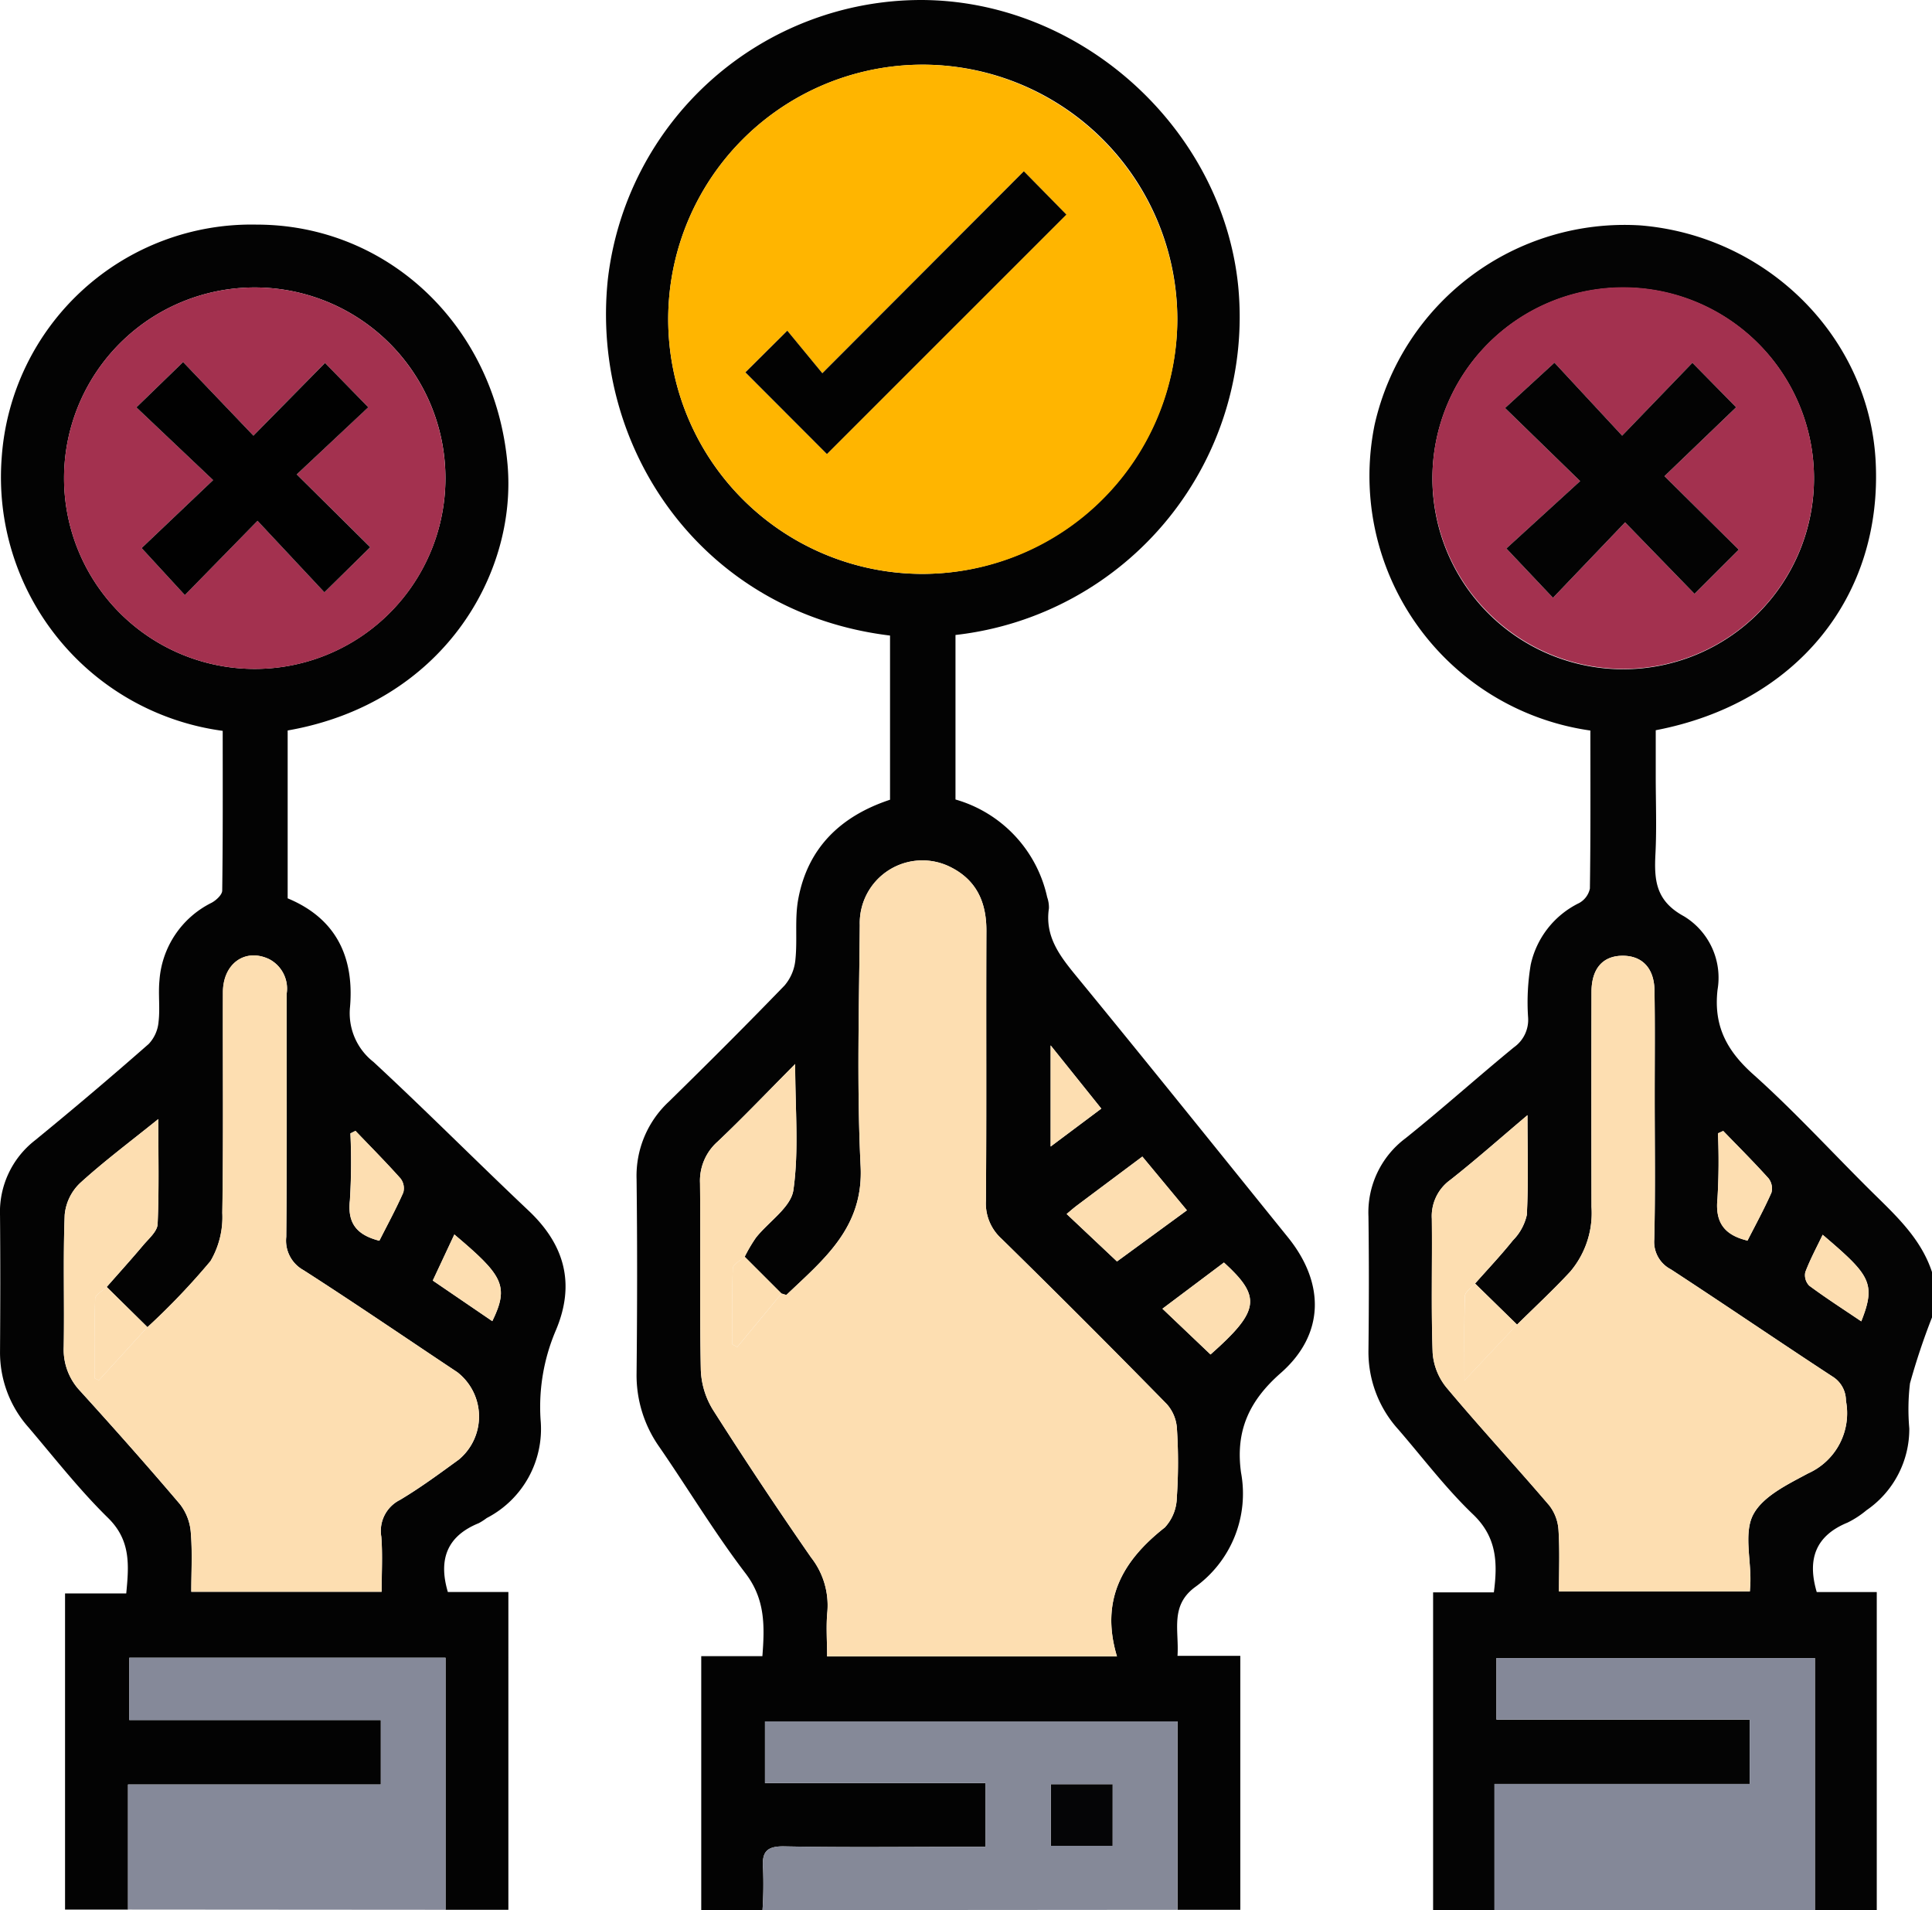 <svg xmlns="http://www.w3.org/2000/svg" width="163.938" height="162.047" viewBox="0 0 163.938 162.047">
  <g id="Grupo_166545" data-name="Grupo 166545" transform="translate(-0.915 -2.762)">
    <g id="Grupo_166546" data-name="Grupo 166546" transform="translate(0.915 2.762)">
      <path id="Trazado_239411" data-name="Trazado 239411" d="M354.524,202.028h-5.208V175.075h5.154c.332-2.534.254-4.689-1.769-6.621-2.3-2.2-4.245-4.781-6.336-7.2a9.791,9.791,0,0,1-2.535-6.709c.042-3.787.049-7.575,0-11.362a7.857,7.857,0,0,1,3.154-6.64c3.12-2.5,6.1-5.176,9.19-7.71a2.85,2.85,0,0,0,1.2-2.562,19.166,19.166,0,0,1,.225-4.45,7.628,7.628,0,0,1,4.109-5.228,1.838,1.838,0,0,0,.912-1.225c.066-4.424.041-8.849.041-13.408a21.81,21.81,0,0,1-18.308-25.945A21.739,21.739,0,0,1,366.9,59.106c10.8.88,19.412,9.5,19.967,20,.607,11.493-6.725,20.541-18.66,22.828v3.915c0,2.187.087,4.378-.024,6.56-.114,2.235.006,4,2.428,5.313a6.1,6.1,0,0,1,2.84,6.233c-.345,3.054.775,5.16,3.022,7.168,3.414,3.053,6.526,6.444,9.777,9.68,2.128,2.119,4.418,4.11,5.4,7.1v3.842a57.56,57.56,0,0,0-1.87,5.6,18.514,18.514,0,0,0-.057,3.826,8.355,8.355,0,0,1-3.634,6.937,8.047,8.047,0,0,1-1.6,1.044c-2.657,1.089-3.466,3.032-2.621,5.893h5.094v26.974h-5.248V180.647H354.691v5.218h21.492v5.461H354.524Zm1.915-49.669-3.561-3.483c1.077-1.217,2.2-2.4,3.212-3.667a4.425,4.425,0,0,0,1.18-2.158c.142-2.691.056-5.395.056-8.461-2.346,1.979-4.4,3.8-6.558,5.5a3.779,3.779,0,0,0-1.558,3.29c.042,3.787-.067,7.579.069,11.361a5.251,5.251,0,0,0,1.176,2.96c2.843,3.392,5.853,6.643,8.729,10.008a3.8,3.8,0,0,1,.777,2.111c.111,1.731.036,3.474.036,5.172h16.2c.02-.365.042-.625.046-.886.03-1.917-.556-4.166.253-5.659.841-1.552,2.936-2.547,4.652-3.472a5.585,5.585,0,0,0,3.2-6.156,2.4,2.4,0,0,0-1.13-2.048c-4.593-3-9.128-6.1-13.723-9.1a2.619,2.619,0,0,1-1.412-2.552c.1-4.052.037-8.108.036-12.163,0-2.988.032-5.976-.018-8.963-.031-1.875-1.044-2.918-2.67-2.926-1.692-.009-2.668,1.064-2.673,3.062q-.026,9.123,0,18.245a7.686,7.686,0,0,1-1.8,5.486c-1.441,1.56-3.006,3-4.517,4.5M349.258,80.6a16.189,16.189,0,0,0,32.378-.057,16.189,16.189,0,1,0-32.378.057m24.674,55.328-.445.2a53.639,53.639,0,0,1-.04,5.533c-.207,1.983.536,3.088,2.548,3.569.674-1.324,1.412-2.67,2.03-4.068a1.4,1.4,0,0,0-.247-1.213c-1.24-1.38-2.557-2.69-3.846-4.025m11.714,16.157c1.307-3.28.687-3.963-3.274-7.346-.509,1.066-1.065,2.091-1.473,3.171a1.271,1.271,0,0,0,.331,1.147c1.395,1.034,2.859,1.975,4.417,3.028" transform="translate(-227.711 -39.984)" fill="#040404"/>
      <path id="Trazado_239412" data-name="Trazado 239412" d="M166.05,164.808h-5.2V143.262h5.188c.2-2.567.244-4.83-1.431-7.025-2.612-3.424-4.844-7.135-7.29-10.689a10.548,10.548,0,0,1-1.954-6.283c.056-5.494.065-10.989,0-16.483a8.588,8.588,0,0,1,2.74-6.562c3.314-3.248,6.6-6.526,9.825-9.863a3.917,3.917,0,0,0,.913-2.192c.176-1.691-.067-3.442.236-5.1.8-4.4,3.639-7.084,7.793-8.457V56.68c-15.9-1.925-25.451-15.862-23.946-30.213A26.776,26.776,0,0,1,179.5,2.762c13.655.024,25.587,10.965,26.915,24.29a27.151,27.151,0,0,1-23.991,29.579V70.588a11.081,11.081,0,0,1,7.78,8.288,2.654,2.654,0,0,1,.149.941c-.363,2.408.936,4.063,2.354,5.791,6.02,7.335,11.96,14.737,17.924,22.119,3.153,3.9,3.129,8.238-.613,11.521-2.709,2.376-3.848,4.945-3.364,8.446a9.768,9.768,0,0,1-3.922,9.726c-2.124,1.586-1.323,3.685-1.469,5.818h5.329v21.545h-5.331V148.8h-35v5.234H184.98v5.406h-1.867c-5.064,0-10.13.064-15.193-.038-1.533-.031-1.942.475-1.822,1.9a33.681,33.681,0,0,1-.048,3.51m-1.514-55.431a13.172,13.172,0,0,1,.958-1.624c1.08-1.361,2.967-2.571,3.175-4.035.479-3.365.152-6.844.152-10.692-2.378,2.393-4.427,4.544-6.581,6.584a4.426,4.426,0,0,0-1.493,3.521c.054,5.281-.039,10.565.068,15.845a6.927,6.927,0,0,0,1.038,3.4q4.028,6.34,8.318,12.512a6.584,6.584,0,0,1,1.383,4.58c-.121,1.24-.023,2.5-.023,3.812h24.594c-1.451-4.84.528-8.16,4.059-10.937a3.826,3.826,0,0,0,1.019-2.518,44.218,44.218,0,0,0,.007-5.916,3.427,3.427,0,0,0-.865-2.042q-6.952-7.081-14.031-14.036a4.023,4.023,0,0,1-1.308-3.209c.059-7.629.007-15.259.04-22.889.01-2.4-.811-4.279-3-5.394a5.315,5.315,0,0,0-7.743,4.889c-.055,6.829-.263,13.671.071,20.484.254,5.19-3.116,7.87-6.264,10.871-.065.061-.3-.054-.451-.086Zm36.712-79.56A21.6,21.6,0,1,0,179.687,51.45a21.7,21.7,0,0,0,21.561-21.633m-9.391,75.938,4.272,4.025,5.933-4.338-3.781-4.558c-1.943,1.452-3.77,2.814-5.593,4.182-.253.189-.487.4-.831.689m12.207,11.915c4.167-3.689,4.355-4.877,1.139-7.8l-5.218,3.918,4.079,3.881M190.5,100.029l4.3-3.217-4.3-5.364Z" transform="translate(-101.347 -2.762)" fill="#030303"/>
      <path id="Trazado_239413" data-name="Trazado 239413" d="M11.777,201.979H6.435V175.16h5.192c.236-2.429.388-4.512-1.544-6.408-2.429-2.381-4.542-5.089-6.754-7.688a9.557,9.557,0,0,1-2.412-6.431c.026-3.84.033-7.681,0-11.521a7.7,7.7,0,0,1,2.978-6.4q4.893-4,9.64-8.169a3.12,3.12,0,0,0,.833-1.864c.139-1.158-.034-2.351.077-3.514a7.99,7.99,0,0,1,4.426-6.6c.388-.21.9-.681.9-1.037.062-4.523.041-9.047.041-13.547A21.713,21.713,0,0,1,1.06,78.786,21.24,21.24,0,0,1,22.677,59.034c11.145-.006,20.276,8.606,21.306,20.36.818,9.34-5.549,20.264-18.659,22.555V116.19c4.1,1.7,5.652,4.965,5.293,9.205a5.239,5.239,0,0,0,1.982,4.668c4.46,4.13,8.747,8.447,13.167,12.621,3.062,2.891,3.976,6.2,2.329,10.121a16.516,16.516,0,0,0-1.309,7.618,8.512,8.512,0,0,1-4.57,8.34,5.432,5.432,0,0,1-.67.433c-2.639,1.069-3.469,3.006-2.629,5.843h5.136V202H38.721V180.614H11.887V185.9H33.23v5.469H11.777ZM9.966,149.163c1.034-1.177,2.086-2.339,3.095-3.538.471-.56,1.2-1.175,1.226-1.791.13-2.884.058-5.777.058-8.916-2.382,1.922-4.6,3.577-6.641,5.435a4.259,4.259,0,0,0-1.3,2.685c-.146,3.728-.017,7.465-.082,11.2a5.1,5.1,0,0,0,1.4,3.754c2.868,3.157,5.7,6.346,8.464,9.6a4.46,4.46,0,0,1,.917,2.389c.14,1.667.042,3.354.042,5.041H33.3c0-1.607.092-3.147-.027-4.672a2.938,2.938,0,0,1,1.575-3.117c1.736-1.032,3.371-2.241,5.008-3.431a4.754,4.754,0,0,0-.137-7.412c-4.347-2.889-8.655-5.837-13.048-8.654a2.858,2.858,0,0,1-1.463-2.825c.068-6.879.026-13.759.037-20.639a2.82,2.82,0,0,0-1.5-2.926c-2.026-.951-3.9.379-3.91,2.813-.02,6.24.049,12.481-.052,18.719a7.361,7.361,0,0,1-1,4.086,59.607,59.607,0,0,1-5.352,5.61l-3.456-3.405M22.494,96.727A16.181,16.181,0,1,0,6.351,80.535,16.178,16.178,0,0,0,22.494,96.727m8.584,39.189-.432.216a52.036,52.036,0,0,1-.045,5.693c-.22,1.99.648,2.937,2.5,3.414.681-1.345,1.413-2.693,2.031-4.09a1.368,1.368,0,0,0-.232-1.19c-1.234-1.384-2.543-2.7-3.826-4.042m6.563,12.7,5.049,3.444c1.472-3.01.871-3.9-3.219-7.352l-1.83,3.908" transform="translate(-0.915 -39.979)" fill="#030303"/>
      <path id="Trazado_239414" data-name="Trazado 239414" d="M375.416,439.547v-10.7h21.659v-5.462H375.583v-5.218H402.6v21.378l-27.188,0" transform="translate(-248.603 -277.503)" fill="#848898"/>
      <path id="Trazado_239415" data-name="Trazado 239415" d="M32.992,439.446V428.838H54.446v-5.469H33.1v-5.287H59.936v21.383l-26.944-.019" transform="translate(-22.13 -277.447)" fill="#858999"/>
      <path id="Trazado_239416" data-name="Trazado 239416" d="M191.994,450.041a33.681,33.681,0,0,0,.047-3.51c-.12-1.424.29-1.93,1.822-1.9,5.063.1,10.128.038,15.193.038h1.866v-5.406H192.2v-5.234h35v15.986l-35.213.026m29.7-10.671h-5.235v5.216H221.7Z" transform="translate(-127.291 -287.994)" fill="#858998"/>
      <path id="Trazado_239417" data-name="Trazado 239417" d="M366.949,273.506c1.511-1.495,3.076-2.94,4.516-4.5a7.686,7.686,0,0,0,1.8-5.486q-.016-9.123,0-18.245c.006-2,.982-3.071,2.674-3.062,1.626.008,2.639,1.051,2.67,2.926.05,2.987.017,5.975.017,8.963,0,4.055.061,8.111-.036,12.163A2.621,2.621,0,0,0,380,268.817c4.6,3,9.13,6.093,13.723,9.1a2.4,2.4,0,0,1,1.13,2.048,5.585,5.585,0,0,1-3.2,6.156c-1.716.925-3.811,1.921-4.652,3.473-.81,1.493-.223,3.742-.253,5.659,0,.26-.027.52-.046.886h-16.2c0-1.7.075-3.441-.036-5.172a3.807,3.807,0,0,0-.777-2.111c-2.876-3.365-5.886-6.617-8.729-10.008a5.254,5.254,0,0,1-1.175-2.96c-.136-3.783-.027-7.574-.069-11.361a3.781,3.781,0,0,1,1.558-3.29c2.157-1.693,4.212-3.517,6.558-5.5,0,3.066.086,5.769-.056,8.461a4.424,4.424,0,0,1-1.18,2.158c-1.015,1.267-2.136,2.45-3.213,3.667-.3.352-.847.694-.859,1.056-.08,2.231-.04,4.467-.04,7.167l4.461-4.74" transform="translate(-238.221 -161.131)" fill="#fddeb1"/>
      <path id="Trazado_239418" data-name="Trazado 239418" d="M359.865,91.008a16.189,16.189,0,1,1,16.194,16.132,16.232,16.232,0,0,1-16.194-16.132m19.689-.218,6.082-5.844-3.709-3.772-5.962,6.181-5.744-6.19-4.189,3.844,6.37,6.2-6.261,5.715,3.955,4.183,6.119-6.4,5.892,6.065,3.749-3.746-6.3-6.235" transform="translate(-238.318 -50.393)" fill="#a3314f"/>
      <path id="Trazado_239419" data-name="Trazado 239419" d="M431.717,286.1c1.29,1.335,2.607,2.645,3.846,4.024a1.4,1.4,0,0,1,.247,1.213c-.618,1.4-1.356,2.744-2.03,4.068-2.013-.482-2.756-1.586-2.549-3.569a53.607,53.607,0,0,0,.041-5.533l.445-.2" transform="translate(-285.497 -190.155)" fill="#fddeb1"/>
      <path id="Trazado_239420" data-name="Trazado 239420" d="M457.983,319.462c-1.558-1.053-3.023-1.993-4.417-3.028a1.271,1.271,0,0,1-.331-1.147c.408-1.081.964-2.105,1.473-3.171,3.962,3.383,4.581,4.066,3.274,7.346" transform="translate(-300.047 -207.363)" fill="#fddeb1"/>
      <path id="Trazado_239421" data-name="Trazado 239421" d="M372.34,327.823l-4.461,4.74c0-2.7-.04-4.936.04-7.167.013-.362.559-.7.859-1.056l3.561,3.483" transform="translate(-243.611 -215.448)" fill="#fddeb1"/>
      <path id="Trazado_239422" data-name="Trazado 239422" d="M183.247,255.041c.154.033.387.148.451.086,3.148-3,6.518-5.681,6.264-10.871-.334-6.813-.126-13.655-.071-20.484a5.315,5.315,0,0,1,7.743-4.889c2.187,1.114,3.009,3,3,5.394-.033,7.629.019,15.259-.04,22.889a4.024,4.024,0,0,0,1.308,3.209q7.091,6.941,14.031,14.036a3.424,3.424,0,0,1,.865,2.041,44.162,44.162,0,0,1-.007,5.916,3.827,3.827,0,0,1-1.019,2.518c-3.531,2.777-5.511,6.1-4.059,10.937H187.119c0-1.31-.1-2.571.023-3.812a6.583,6.583,0,0,0-1.383-4.58q-4.274-6.177-8.318-12.512a6.924,6.924,0,0,1-1.038-3.4c-.108-5.28-.015-10.563-.068-15.845a4.427,4.427,0,0,1,1.493-3.521c2.154-2.04,4.2-4.191,6.581-6.584,0,3.848.327,7.327-.152,10.692-.209,1.463-2.1,2.673-3.175,4.034a13.113,13.113,0,0,0-.958,1.624c-.351.321-.991.63-1.005.966-.092,2.152-.047,4.31-.047,6.466l.421.231,3.756-4.538" transform="translate(-116.934 -145.302)" fill="#fddeb1"/>
      <path id="Trazado_239423" data-name="Trazado 239423" d="M211.566,40.531a21.6,21.6,0,1,1-21.628-21.57,21.693,21.693,0,0,1,21.628,21.57M181.832,51.994,202.149,31.68l-3.61-3.674-17.1,17.133-2.972-3.608-3.555,3.535,6.919,6.928" transform="translate(-111.665 -13.476)" fill="#ffb500"/>
      <path id="Trazado_239424" data-name="Trazado 239424" d="M268.206,297.4c.344-.286.579-.5.831-.689,1.823-1.368,3.65-2.73,5.593-4.182l3.78,4.558-5.933,4.338-4.272-4.025" transform="translate(-177.696 -194.412)" fill="#fddeb1"/>
      <path id="Trazado_239425" data-name="Trazado 239425" d="M296.291,326.872l-4.079-3.881,5.218-3.918c3.216,2.923,3.028,4.11-1.139,7.8" transform="translate(-193.573 -211.964)" fill="#fddeb1"/>
      <path id="Trazado_239426" data-name="Trazado 239426" d="M264.185,273.249v-8.581l4.3,5.364-4.3,3.217" transform="translate(-175.037 -175.982)" fill="#fddeb1"/>
      <path id="Trazado_239427" data-name="Trazado 239427" d="M188.571,320.738l-3.756,4.538-.421-.231c0-2.156-.045-4.314.047-6.466.014-.336.655-.644,1.005-.966l3.124,3.124" transform="translate(-122.258 -210.999)" fill="#fddeb1"/>
      <path id="Trazado_239428" data-name="Trazado 239428" d="M23.985,273.657a59.7,59.7,0,0,0,5.352-5.61,7.363,7.363,0,0,0,1-4.086c.1-6.238.031-12.479.051-18.719.008-2.434,1.885-3.764,3.911-2.813a2.821,2.821,0,0,1,1.5,2.926c-.011,6.88.031,13.76-.037,20.64a2.858,2.858,0,0,0,1.463,2.824c4.393,2.817,8.7,5.765,13.048,8.654a4.754,4.754,0,0,1,.137,7.412c-1.637,1.19-3.272,2.4-5.007,3.431a2.939,2.939,0,0,0-1.575,3.117c.119,1.524.027,3.065.027,4.672H27.711c0-1.687.1-3.374-.042-5.04a4.46,4.46,0,0,0-.917-2.389c-2.76-3.251-5.6-6.441-8.464-9.6a5.1,5.1,0,0,1-1.4-3.754c.065-3.732-.063-7.47.082-11.2a4.261,4.261,0,0,1,1.3-2.685c2.037-1.858,4.259-3.513,6.641-5.434,0,3.138.072,6.031-.058,8.916-.028.616-.755,1.231-1.226,1.791-1.008,1.2-2.06,2.361-3.095,3.538-.341.33-.964.648-.978.991-.089,2.25-.046,4.5-.046,6.758l.36.169,4.12-4.513" transform="translate(-11.477 -161.069)" fill="#fddeb1"/>
      <path id="Trazado_239429" data-name="Trazado 239429" d="M33.113,107.139a16.181,16.181,0,1,1,16.214-16.13,16.157,16.157,0,0,1-16.214,16.13m3.6-16.5,6.065-5.7-3.67-3.759L33.037,87.35l-5.966-6.244-3.963,3.843,6.51,6.17-6.067,5.766,3.668,3.987,6.166-6.3,5.675,6.065,3.89-3.824-6.235-6.177" transform="translate(-11.533 -50.391)" fill="#a3314f"/>
      <path id="Trazado_239430" data-name="Trazado 239430" d="M89,286.079c1.283,1.341,2.592,2.658,3.826,4.042a1.368,1.368,0,0,1,.232,1.19c-.617,1.4-1.35,2.745-2.031,4.09-1.855-.477-2.723-1.424-2.5-3.414a52.127,52.127,0,0,0,.044-5.693l.432-.216" transform="translate(-58.833 -190.143)" fill="#fddeb1"/>
      <path id="Trazado_239431" data-name="Trazado 239431" d="M109.372,315.948l1.83-3.908c4.09,3.452,4.691,4.342,3.219,7.352l-5.049-3.444" transform="translate(-72.646 -207.313)" fill="#fddeb1"/>
      <path id="Trazado_239432" data-name="Trazado 239432" d="M29.082,328.6l-4.12,4.513-.36-.169c0-2.254-.043-4.508.046-6.758.014-.343.637-.662.978-.992l3.456,3.405" transform="translate(-16.574 -216.016)" fill="#fddeb1"/>
      <rect id="Rectángulo_52096" data-name="Rectángulo 52096" width="5.235" height="5.216" transform="translate(89.172 151.376)" fill="#050506"/>
      <path id="Trazado_239433" data-name="Trazado 239433" d="M391.6,103.263l6.3,6.235-3.749,3.746-5.892-6.065-6.119,6.4-3.955-4.183,6.261-5.715-6.37-6.2,4.189-3.844,5.744,6.19,5.962-6.181,3.709,3.772-6.082,5.844" transform="translate(-250.363 -62.866)" fill="#030303"/>
      <path id="Trazado_239434" data-name="Trazado 239434" d="M194.616,69.66,187.7,62.732l3.555-3.535,2.972,3.608,17.1-17.133,3.61,3.674L194.616,69.66" transform="translate(-124.449 -31.142)" fill="#020202"/>
      <path id="Trazado_239435" data-name="Trazado 239435" d="M48.7,103l6.235,6.177L51.049,113l-5.675-6.065-6.166,6.3-3.668-3.987,6.067-5.766-6.51-6.17,3.963-3.843,5.966,6.244L51.1,93.545l3.67,3.759L48.7,103" transform="translate(-23.522 -62.753)" fill="#010101"/>
    </g>
  </g>
</svg>
